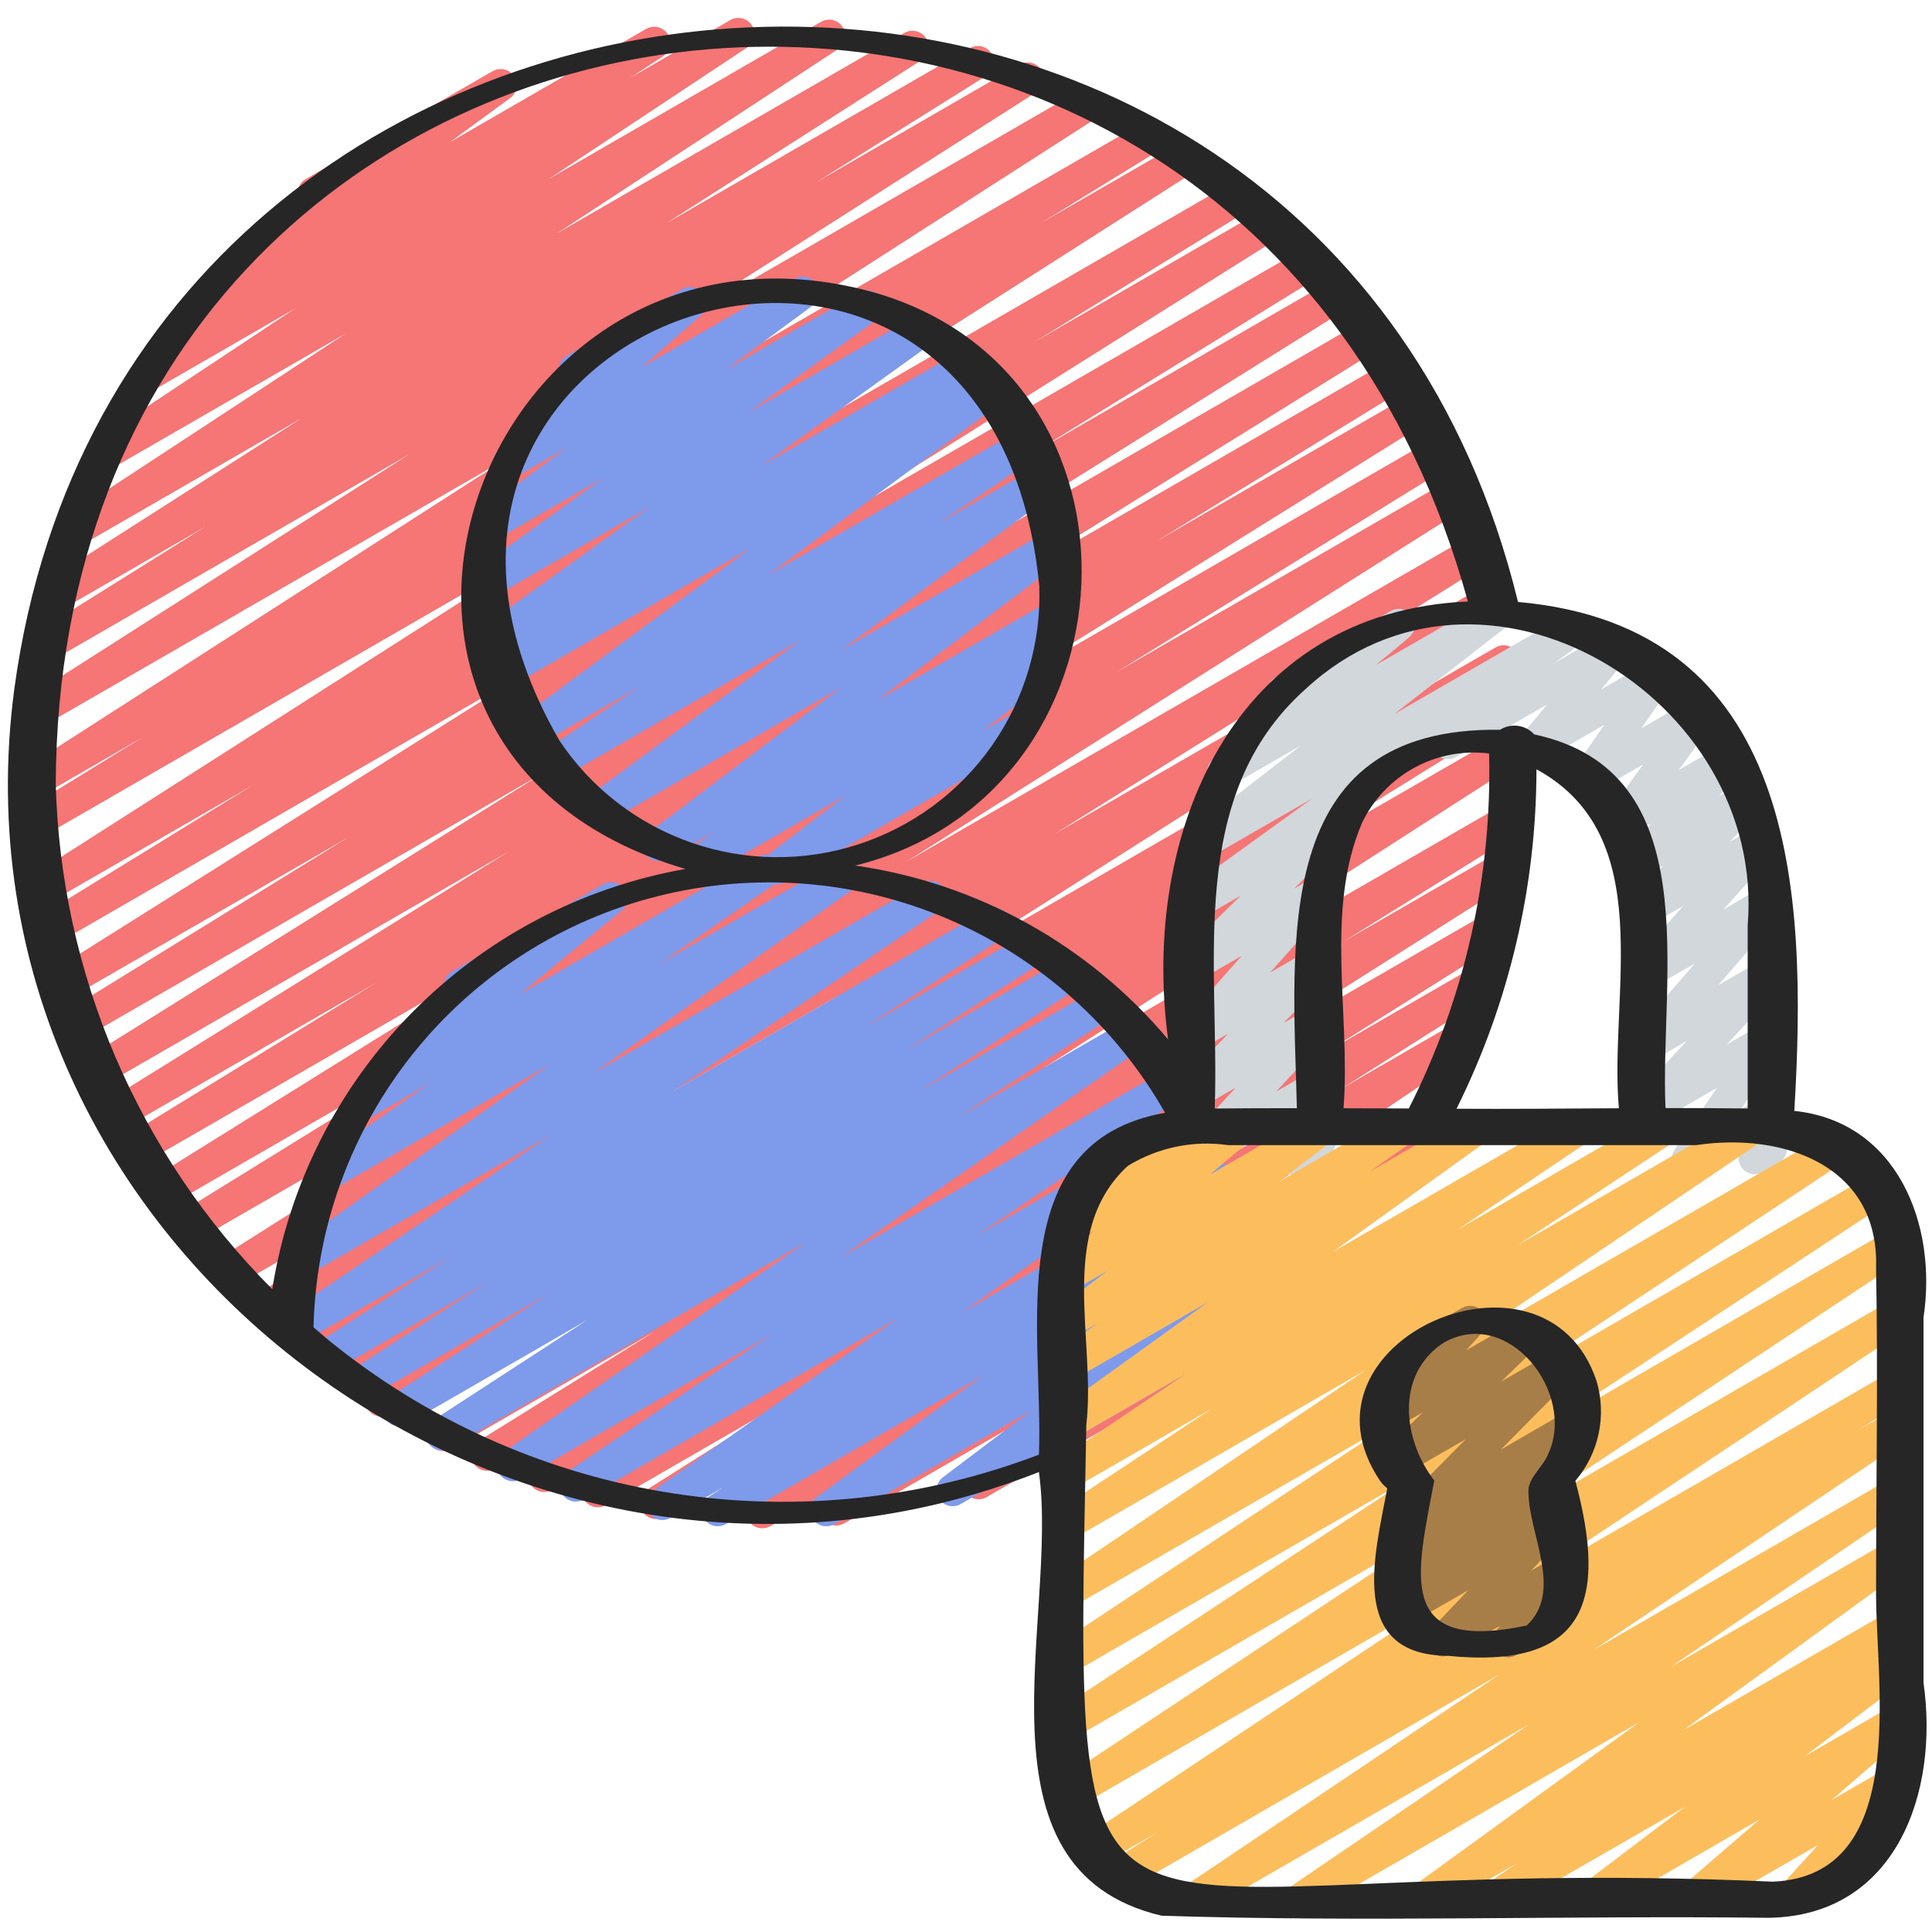 <svg width="512" height="512" viewBox="0 0 512 512" fill="none" xmlns="http://www.w3.org/2000/svg">
<path d="M201.975 405.009C201.063 405.008 200.174 404.715 199.44 404.172C198.707 403.629 198.166 402.865 197.899 401.992C197.632 401.119 197.651 400.184 197.955 399.323C198.259 398.462 198.83 397.721 199.586 397.21L287.573 337.57L175.906 402.031C174.941 402.562 173.808 402.699 172.745 402.413C171.681 402.128 170.769 401.442 170.199 400.5C169.629 399.558 169.446 398.431 169.687 397.357C169.929 396.282 170.576 395.343 171.494 394.735L211.106 369.69L160.486 398.916C159.521 399.447 158.389 399.584 157.325 399.299C156.261 399.013 155.349 398.328 154.779 397.385C154.21 396.443 154.026 395.317 154.268 394.242C154.509 393.168 155.157 392.228 156.075 391.62L202.692 362.308L146.261 394.88C145.298 395.402 144.171 395.534 143.113 395.247C142.056 394.961 141.149 394.278 140.58 393.342C140.012 392.405 139.826 391.285 140.061 390.215C140.296 389.145 140.933 388.206 141.841 387.593L222.302 336.597L131.063 389.265C130.097 389.781 128.969 389.906 127.914 389.613C126.858 389.321 125.955 388.633 125.392 387.693C124.83 386.753 124.65 385.633 124.891 384.564C125.132 383.495 125.774 382.56 126.686 381.952L173.491 352.879L119.603 384C118.64 384.549 117.5 384.7 116.427 384.423C115.353 384.146 114.429 383.462 113.851 382.516C113.273 381.57 113.086 380.436 113.33 379.354C113.574 378.272 114.229 377.328 115.157 376.721L248.491 290.987L103.253 374.818C102.282 375.4 101.12 375.572 100.022 375.297C98.925 375.021 97.981 374.321 97.4 373.35C96.818 372.379 96.646 371.217 96.921 370.12C97.196 369.022 97.896 368.078 98.867 367.497L174.08 320.777L92.663 367.787C91.694 368.323 90.553 368.461 89.483 368.171C88.414 367.881 87.499 367.187 86.932 366.234C86.366 365.282 86.192 364.146 86.448 363.068C86.704 361.989 87.369 361.053 88.303 360.457L120.994 340.412L84.42 361.498C83.457 362.02 82.33 362.151 81.272 361.865C80.215 361.578 79.308 360.896 78.739 359.959C78.171 359.022 77.985 357.903 78.22 356.832C78.454 355.762 79.092 354.823 80 354.21L222.37 263.757L72.021 350.592C71.057 351.101 69.934 351.221 68.883 350.927C67.833 350.634 66.934 349.95 66.373 349.015C65.811 348.079 65.629 346.965 65.864 345.9C66.099 344.835 66.733 343.9 67.635 343.287L182.229 271.676L62.413 340.838C61.448 341.369 60.315 341.506 59.251 341.221C58.188 340.935 57.276 340.25 56.706 339.307C56.136 338.365 55.953 337.239 56.194 336.164C56.435 335.09 57.083 334.15 58.001 333.542L206.43 239.616L52.156 328.687C51.184 329.266 50.021 329.436 48.924 329.158C47.827 328.881 46.886 328.178 46.306 327.206C45.727 326.234 45.557 325.072 45.835 323.975C46.113 322.878 46.815 321.936 47.787 321.357L135.97 266.88L45.269 319.241C44.301 319.799 43.151 319.955 42.069 319.675C40.986 319.395 40.057 318.701 39.481 317.742C38.905 316.784 38.728 315.637 38.989 314.55C39.25 313.462 39.927 312.521 40.875 311.927L156.723 239.787L38.221 308.19C37.253 308.715 36.119 308.845 35.057 308.554C33.995 308.262 33.087 307.571 32.523 306.626C31.959 305.68 31.782 304.553 32.03 303.48C32.277 302.407 32.93 301.471 33.852 300.868L99.678 260.446L33.058 298.897C32.091 299.43 30.954 299.567 29.888 299.279C28.822 298.991 27.909 298.301 27.341 297.354C26.773 296.407 26.594 295.277 26.842 294.201C27.091 293.124 27.746 292.187 28.672 291.584L135.091 225.502L27.588 287.573C26.624 288.082 25.501 288.202 24.45 287.909C23.4 287.615 22.501 286.931 21.94 285.996C21.378 285.061 21.196 283.946 21.431 282.881C21.666 281.816 22.3 280.881 23.202 280.269L143.881 204.885L22.502 274.944C21.53 275.525 20.367 275.695 19.27 275.418C18.172 275.141 17.229 274.44 16.648 273.468C16.068 272.496 15.897 271.333 16.174 270.235C16.451 269.137 17.153 268.194 18.125 267.614L92.356 221.867L18.97 264.209C18.001 264.794 16.84 264.97 15.741 264.699C14.642 264.428 13.697 263.731 13.111 262.763C12.526 261.794 12.35 260.633 12.621 259.534C12.893 258.435 13.589 257.49 14.558 256.905L142.763 176.282L15.36 249.873C14.392 250.398 13.258 250.528 12.197 250.237C11.135 249.945 10.227 249.254 9.662 248.309C9.098 247.363 8.921 246.236 9.169 245.163C9.416 244.09 10.069 243.154 10.991 242.551L66.987 208.094L13.312 239.07C12.345 239.658 11.183 239.838 10.083 239.57C8.982 239.302 8.034 238.608 7.445 237.641C6.857 236.673 6.677 235.511 6.945 234.411C7.213 233.311 7.907 232.362 8.875 231.774L150.656 141.252L11.409 221.645C10.437 222.224 9.275 222.394 8.178 222.116C7.081 221.838 6.139 221.136 5.559 220.164C4.98 219.192 4.811 218.03 5.088 216.933C5.366 215.836 6.068 214.894 7.04 214.315L38.187 195.174L10.982 210.876C10.017 211.442 8.868 211.605 7.782 211.332C6.697 211.058 5.763 210.369 5.181 209.414C4.599 208.458 4.416 207.311 4.671 206.222C4.926 205.132 5.599 204.186 6.545 203.588L134.886 121.173L11.639 192.29C10.676 192.812 9.549 192.944 8.491 192.657C7.434 192.371 6.527 191.689 5.959 190.752C5.39 189.815 5.204 188.695 5.439 187.625C5.674 186.555 6.311 185.616 7.219 185.003L108.373 120.439L13.824 175.027C12.854 175.611 11.692 175.786 10.594 175.513C9.495 175.24 8.55 174.542 7.966 173.572C7.382 172.603 7.207 171.441 7.48 170.342C7.753 169.243 8.451 168.298 9.421 167.714L54.468 139.554L16.666 161.365C15.704 161.88 14.581 162.007 13.529 161.72C12.476 161.433 11.574 160.754 11.007 159.822C10.44 158.89 10.251 157.776 10.48 156.709C10.709 155.642 11.338 154.704 12.237 154.086L80.068 110.737L21.7 144.427C20.739 144.973 19.603 145.125 18.532 144.851C17.461 144.576 16.538 143.896 15.958 142.955C15.379 142.013 15.187 140.883 15.424 139.803C15.661 138.723 16.308 137.777 17.229 137.165L91.674 88.354L30.131 123.861C29.171 124.418 28.031 124.579 26.954 124.309C25.877 124.039 24.947 123.36 24.363 122.415C23.779 121.471 23.585 120.336 23.824 119.252C24.063 118.168 24.716 117.219 25.643 116.608L78.259 81.724L41.916 102.707C40.957 103.229 39.834 103.363 38.779 103.083C37.724 102.802 36.817 102.128 36.244 101.198C35.672 100.269 35.477 99.156 35.7 98.087C35.923 97.019 36.547 96.076 37.444 95.454L53.205 85.112C52.469 85.107 51.743 84.93 51.088 84.593C50.433 84.257 49.866 83.771 49.434 83.174C48.837 82.259 48.614 81.15 48.81 80.075C49.007 79 49.609 78.042 50.492 77.397L81.144 54.963C80.427 54.588 79.834 54.013 79.437 53.308C78.87 52.329 78.716 51.165 79.007 50.072C79.298 48.979 80.011 48.047 80.99 47.48L130.56 18.85C131.504 18.317 132.616 18.164 133.67 18.421C134.723 18.678 135.639 19.327 136.231 20.236C136.824 21.144 137.048 22.244 136.858 23.312C136.668 24.38 136.079 25.335 135.211 25.984L119.185 37.709L171.29 7.629C172.249 7.092 173.379 6.946 174.444 7.223C175.508 7.499 176.425 8.175 177.003 9.11C177.58 10.046 177.775 11.168 177.545 12.244C177.315 13.319 176.679 14.264 175.77 14.882L166.989 20.642L193.527 5.325C194.488 4.768 195.628 4.607 196.705 4.877C197.782 5.147 198.711 5.827 199.296 6.771C199.88 7.715 200.073 8.85 199.834 9.934C199.595 11.018 198.943 11.967 198.016 12.578L145.382 47.471L217.685 5.726C218.644 5.204 219.767 5.07 220.822 5.35C221.877 5.631 222.784 6.305 223.357 7.235C223.93 8.164 224.124 9.277 223.901 10.346C223.678 11.415 223.054 12.357 222.157 12.979L147.627 61.833L239.787 8.653C240.748 8.138 241.871 8.011 242.923 8.298C243.976 8.585 244.878 9.265 245.445 10.197C246.013 11.129 246.201 12.242 245.972 13.309C245.744 14.376 245.115 15.314 244.215 15.932L176.375 59.29L256.939 12.8C257.908 12.216 259.07 12.041 260.169 12.314C261.268 12.587 262.213 13.285 262.797 14.255C263.381 15.225 263.555 16.387 263.283 17.485C263.01 18.584 262.312 19.529 261.342 20.113L216.363 48.273L270.319 17.067C271.282 16.545 272.41 16.413 273.467 16.7C274.525 16.986 275.432 17.668 276 18.605C276.568 19.542 276.754 20.662 276.52 21.732C276.285 22.802 275.647 23.741 274.739 24.354L173.568 88.96L286.327 23.893C287.29 23.364 288.42 23.226 289.482 23.509C290.543 23.792 291.455 24.473 292.027 25.411C292.599 26.349 292.787 27.472 292.551 28.545C292.316 29.618 291.676 30.559 290.765 31.172L162.449 113.579L302.711 32.597C303.681 32.061 304.822 31.923 305.892 32.213C306.961 32.503 307.876 33.197 308.443 34.15C309.009 35.102 309.183 36.238 308.927 37.316C308.671 38.395 308.006 39.331 307.072 39.928L275.925 59.076L311.808 38.4C312.776 37.812 313.937 37.632 315.037 37.9C316.138 38.168 317.086 38.862 317.675 39.829C318.263 40.797 318.443 41.959 318.175 43.059C317.907 44.159 317.213 45.108 316.245 45.696L174.455 136.175L325.973 48.725C326.941 48.2 328.075 48.07 329.137 48.362C330.199 48.653 331.107 49.344 331.671 50.29C332.235 51.235 332.412 52.362 332.165 53.435C331.917 54.508 331.264 55.444 330.342 56.047L274.355 90.504L334.276 55.893C335.24 55.378 336.365 55.252 337.419 55.542C338.473 55.832 339.376 56.516 339.94 57.452C340.505 58.388 340.689 59.505 340.455 60.572C340.22 61.64 339.585 62.577 338.679 63.189L210.441 143.829L344.815 66.261C345.784 65.715 346.928 65.569 348.004 65.855C349.079 66.14 350 66.834 350.571 67.789C351.142 68.744 351.318 69.884 351.06 70.966C350.802 72.049 350.132 72.988 349.193 73.583L274.953 119.339L352.341 74.658C353.307 74.135 354.437 74.004 355.497 74.293C356.556 74.583 357.463 75.269 358.03 76.21C358.596 77.151 358.777 78.274 358.536 79.346C358.295 80.417 357.651 81.355 356.736 81.963L236.16 157.286L360.789 85.333C361.757 84.8 362.893 84.664 363.959 84.951C365.026 85.239 365.939 85.929 366.507 86.876C367.075 87.823 367.253 88.954 367.005 90.03C366.757 91.106 366.101 92.044 365.175 92.646L258.679 158.78L367.906 95.71C368.874 95.185 370.008 95.055 371.07 95.346C372.132 95.638 373.04 96.329 373.604 97.274C374.168 98.22 374.345 99.347 374.097 100.42C373.85 101.493 373.197 102.429 372.275 103.031L306.458 143.454L373.385 104.815C373.865 104.527 374.398 104.336 374.952 104.254C375.507 104.172 376.072 104.2 376.615 104.336C377.159 104.473 377.67 104.715 378.121 105.049C378.571 105.383 378.95 105.802 379.238 106.283C379.526 106.763 379.717 107.296 379.799 107.851C379.881 108.405 379.853 108.97 379.717 109.514C379.581 110.057 379.339 110.569 379.005 111.019C378.671 111.469 378.251 111.849 377.771 112.137L261.973 184.32L379.494 116.463C380.466 115.884 381.629 115.714 382.726 115.992C383.823 116.269 384.765 116.971 385.344 117.943C385.923 118.916 386.093 120.078 385.815 121.175C385.538 122.272 384.836 123.214 383.863 123.793L295.731 178.202L384.188 127.147C385.156 126.561 386.318 126.383 387.418 126.654C388.517 126.924 389.464 127.62 390.05 128.589C390.636 129.557 390.814 130.719 390.543 131.819C390.273 132.918 389.577 133.865 388.608 134.451L240.077 228.429L389.615 142.089C390.584 141.53 391.733 141.374 392.816 141.654C393.898 141.935 394.827 142.629 395.403 143.587C395.979 144.546 396.156 145.692 395.895 146.779C395.635 147.867 394.958 148.808 394.01 149.402L279.467 221.013L393.242 155.307C394.208 154.755 395.351 154.602 396.428 154.881C397.506 155.16 398.431 155.849 399.008 156.8C399.584 157.752 399.766 158.891 399.515 159.975C399.264 161.059 398.599 162.002 397.662 162.603L255.232 253.03L396.45 171.52C397.418 170.995 398.552 170.865 399.614 171.156C400.676 171.448 401.584 172.139 402.148 173.084C402.712 174.03 402.889 175.157 402.641 176.23C402.394 177.303 401.741 178.239 400.819 178.842L368.503 198.656L397.713 181.76C398.68 181.227 399.817 181.09 400.883 181.378C401.949 181.666 402.862 182.356 403.431 183.303C403.999 184.25 404.177 185.38 403.929 186.456C403.681 187.533 403.025 188.471 402.099 189.073L326.75 235.895L398.507 194.5C399.47 193.952 400.61 193.8 401.683 194.077C402.757 194.354 403.681 195.038 404.259 195.984C404.837 196.931 405.023 198.065 404.78 199.146C404.536 200.228 403.881 201.172 402.953 201.779L269.551 287.573L398.268 213.265C399.239 212.683 400.401 212.511 401.499 212.787C402.596 213.062 403.54 213.762 404.122 214.733C404.703 215.704 404.875 216.866 404.6 217.964C404.325 219.062 403.625 220.005 402.654 220.587L355.925 249.6L397.065 225.852C398.028 225.33 399.155 225.198 400.213 225.485C401.27 225.771 402.177 226.453 402.746 227.39C403.314 228.327 403.5 229.447 403.265 230.517C403.03 231.587 402.393 232.526 401.485 233.139L321.126 284.075L394.436 241.749C395.403 241.208 396.543 241.063 397.614 241.347C398.685 241.631 399.604 242.32 400.176 243.269C400.748 244.218 400.929 245.352 400.679 246.432C400.43 247.512 399.77 248.452 398.839 249.054L352.265 278.34L390.827 256.094C391.792 255.563 392.924 255.426 393.988 255.712C395.052 255.997 395.964 256.682 396.534 257.625C397.104 258.567 397.287 259.693 397.046 260.768C396.804 261.842 396.157 262.782 395.238 263.39L355.49 288.512L385.801 271.01C386.755 270.487 387.874 270.348 388.927 270.623C389.981 270.897 390.889 271.564 391.467 272.486C392.045 273.409 392.249 274.517 392.036 275.585C391.823 276.653 391.211 277.599 390.323 278.229L302.336 337.92L373.897 296.602C374.859 296.064 375.991 295.92 377.057 296.198C378.123 296.477 379.04 297.158 379.616 298.097C380.191 299.037 380.381 300.163 380.146 301.239C379.91 302.316 379.267 303.259 378.351 303.872L364.544 312.747C365.406 312.548 366.308 312.618 367.129 312.947C367.95 313.277 368.65 313.85 369.135 314.59C369.728 315.51 369.944 316.623 369.739 317.698C369.534 318.774 368.924 319.729 368.034 320.367L332.194 346.044L338.227 342.562C339.202 342.052 340.337 341.938 341.394 342.245C342.451 342.552 343.348 343.255 343.899 344.208C344.45 345.16 344.611 346.289 344.349 347.358C344.087 348.427 343.423 349.353 342.494 349.943L261.427 396.766C260.48 397.301 259.363 397.455 258.306 397.194C257.249 396.933 256.332 396.278 255.742 395.364C255.152 394.449 254.934 393.343 255.133 392.273C255.332 391.203 255.932 390.249 256.811 389.606L292.591 363.955L223.676 403.738C222.714 404.275 221.581 404.42 220.515 404.141C219.449 403.862 218.532 403.182 217.956 402.242C217.381 401.302 217.191 400.176 217.427 399.1C217.663 398.024 218.306 397.08 219.221 396.467L230.204 389.376L204.109 404.48C203.456 404.84 202.721 405.022 201.975 405.009Z" fill="#F67575"/>
<path d="M205.909 234.359C205.014 234.359 204.141 234.078 203.415 233.554C202.688 233.03 202.145 232.292 201.862 231.442C201.578 230.592 201.57 229.675 201.837 228.821C202.104 227.966 202.633 227.217 203.349 226.679L224.017 210.842L188.245 231.492C187.29 232.058 186.152 232.23 185.072 231.97C183.992 231.71 183.057 231.04 182.463 230.101C181.87 229.162 181.666 228.029 181.895 226.943C182.124 225.856 182.767 224.901 183.688 224.282L189.5 220.288L176.802 227.618C175.861 228.17 174.745 228.34 173.682 228.094C172.62 227.849 171.692 227.205 171.089 226.296C170.486 225.388 170.254 224.282 170.44 223.208C170.627 222.133 171.218 221.171 172.092 220.518L222.865 182.187L160.614 218.121C159.671 218.649 158.563 218.8 157.512 218.542C156.462 218.285 155.549 217.638 154.958 216.734C154.366 215.829 154.14 214.733 154.325 213.668C154.51 212.602 155.093 211.647 155.955 210.995L212.139 169.668L148.318 206.507C147.361 207.052 146.231 207.206 145.163 206.937C144.095 206.668 143.172 205.996 142.588 205.063C142.004 204.129 141.804 203.006 142.029 201.928C142.253 200.85 142.886 199.901 143.795 199.279L169.813 181.76L142.054 197.786C141.111 198.326 139.996 198.486 138.939 198.232C137.881 197.979 136.961 197.331 136.365 196.421C135.769 195.512 135.543 194.409 135.733 193.338C135.923 192.267 136.514 191.309 137.387 190.66L198.946 145.246L134.664 182.34C133.707 182.856 132.589 182.986 131.538 182.705C130.488 182.424 129.584 181.753 129.013 180.828C128.441 179.903 128.243 178.794 128.461 177.729C128.679 176.664 129.295 175.722 130.184 175.095L134.451 172.262L132.198 173.559C131.25 174.109 130.127 174.273 129.061 174.017C127.995 173.761 127.069 173.104 126.474 172.184C125.88 171.263 125.662 170.149 125.867 169.072C126.071 167.995 126.682 167.038 127.573 166.4L172.203 134.306L130.458 158.413C129.511 158.956 128.391 159.116 127.33 158.859C126.269 158.602 125.347 157.949 124.753 157.032C124.159 156.116 123.94 155.007 124.139 153.934C124.338 152.86 124.941 151.904 125.824 151.262L159.957 126.601L131.866 142.814C131.397 143.124 130.872 143.338 130.321 143.445C129.77 143.552 129.203 143.55 128.652 143.438C128.102 143.325 127.579 143.106 127.114 142.792C126.648 142.478 126.249 142.075 125.939 141.606C125.629 141.138 125.415 140.613 125.308 140.062C125.201 139.51 125.203 138.943 125.315 138.393C125.428 137.843 125.647 137.32 125.961 136.854C126.275 136.389 126.678 135.99 127.147 135.68L150.229 118.613L137.028 126.234C136.111 126.767 135.028 126.939 133.99 126.716C132.953 126.494 132.035 125.893 131.417 125.03C130.799 124.168 130.524 123.106 130.646 122.052C130.769 120.998 131.28 120.028 132.079 119.33L151.578 102.212C150.717 102.058 149.925 101.643 149.308 101.023C148.691 100.404 148.279 99.61 148.128 98.749C147.977 97.888 148.095 97.001 148.464 96.208C148.834 95.416 149.438 94.757 150.195 94.319L180.838 76.621C181.755 76.098 182.832 75.933 183.863 76.157C184.894 76.382 185.805 76.981 186.42 77.838C187.035 78.695 187.311 79.75 187.194 80.798C187.078 81.847 186.576 82.815 185.788 83.516L170.138 97.272L210.671 73.865C211.613 73.34 212.718 73.192 213.765 73.449C214.812 73.706 215.723 74.351 216.314 75.252C216.906 76.154 217.134 77.246 216.953 78.309C216.772 79.371 216.195 80.326 215.339 80.981L192.247 98.048L227.703 77.568C228.65 77.025 229.77 76.865 230.831 77.122C231.892 77.378 232.814 78.032 233.408 78.948C234.002 79.865 234.221 80.974 234.022 82.047C233.823 83.121 233.22 84.077 232.337 84.719L198.204 109.38L241.86 84.181C242.808 83.632 243.932 83.468 244.998 83.724C246.063 83.98 246.989 84.637 247.584 85.557C248.179 86.478 248.397 87.592 248.192 88.669C247.987 89.746 247.376 90.702 246.485 91.341L201.856 123.426L254.088 93.278C255.047 92.749 256.171 92.608 257.23 92.885C258.289 93.162 259.201 93.836 259.778 94.766C260.354 95.696 260.551 96.813 260.327 97.884C260.104 98.956 259.477 99.9 258.577 100.523L254.242 103.39L260.471 99.789C261.415 99.248 262.529 99.088 263.587 99.342C264.645 99.596 265.565 100.243 266.161 101.153C266.757 102.063 266.983 103.166 266.793 104.236C266.603 105.307 266.012 106.265 265.139 106.914L203.605 152.354L270.165 113.954C271.12 113.431 272.238 113.292 273.292 113.567C274.345 113.841 275.254 114.508 275.832 115.43C276.41 116.353 276.613 117.461 276.401 118.529C276.188 119.597 275.575 120.543 274.688 121.173L248.721 138.726L274.603 123.733C275.546 123.205 276.654 123.054 277.705 123.311C278.755 123.569 279.668 124.215 280.259 125.12C280.851 126.025 281.077 127.121 280.892 128.186C280.707 129.251 280.124 130.207 279.262 130.859L223.087 172.186L278.554 140.177C279.494 139.633 280.606 139.468 281.663 139.715C282.721 139.962 283.644 140.604 284.245 141.508C284.847 142.415 285.079 143.517 284.895 144.589C284.711 145.661 284.125 146.623 283.255 147.277L232.448 185.634L278.613 158.985C279.569 158.418 280.707 158.247 281.787 158.507C282.866 158.767 283.802 159.437 284.395 160.376C284.989 161.314 285.192 162.447 284.964 163.534C284.735 164.621 284.091 165.575 283.17 166.195L276.847 170.539C277.805 170.162 278.867 170.145 279.837 170.49C280.807 170.835 281.62 171.519 282.125 172.416C282.63 173.313 282.794 174.363 282.586 175.371C282.378 176.38 281.813 177.279 280.994 177.903L260.267 193.792L268.382 189.107C268.867 188.798 269.411 188.591 269.978 188.498C270.546 188.404 271.127 188.427 271.686 188.564C272.245 188.701 272.77 188.949 273.231 189.294C273.691 189.64 274.077 190.074 274.365 190.573C274.653 191.071 274.837 191.622 274.906 192.193C274.976 192.765 274.929 193.344 274.769 193.897C274.608 194.449 274.338 194.964 273.973 195.409C273.609 195.855 273.158 196.222 272.649 196.489L208.043 233.813C207.393 234.182 206.656 234.37 205.909 234.359Z" fill="#7E9AEB"/>
<path d="M218.88 404.48C217.988 404.471 217.121 404.183 216.402 403.656C215.682 403.129 215.146 402.39 214.868 401.542C214.59 400.695 214.585 399.782 214.853 398.931C215.121 398.08 215.649 397.335 216.363 396.8L260.471 364.561L192.35 403.891C191.387 404.451 190.243 404.612 189.163 404.34C188.083 404.068 187.152 403.384 186.569 402.435C185.986 401.486 185.798 400.346 186.044 399.259C186.29 398.173 186.952 397.226 187.887 396.621L191.539 394.231L177.613 402.278C176.663 402.812 175.545 402.962 174.488 402.698C173.432 402.434 172.516 401.775 171.929 400.858C171.342 399.94 171.128 398.833 171.331 397.763C171.534 396.692 172.139 395.74 173.022 395.102L238.08 349.252L154.667 397.397C153.711 397.927 152.588 398.069 151.53 397.795C150.472 397.521 149.559 396.852 148.981 395.925C148.402 394.998 148.2 393.884 148.418 392.814C148.637 391.743 149.257 390.796 150.153 390.17L204.629 353.553L138.018 392.004C137.066 392.536 135.947 392.683 134.89 392.416C133.833 392.148 132.919 391.486 132.334 390.566C131.75 389.645 131.541 388.536 131.749 387.466C131.957 386.395 132.566 385.445 133.453 384.811L213.734 329.114L119.134 383.727C118.171 384.287 117.027 384.448 115.947 384.176C114.867 383.904 113.936 383.22 113.353 382.271C112.77 381.321 112.582 380.182 112.828 379.095C113.074 378.009 113.736 377.062 114.671 376.457L155.725 349.756L107.733 377.455C106.774 377.97 105.654 378.099 104.602 377.814C103.551 377.53 102.648 376.855 102.079 375.926C101.509 374.998 101.316 373.887 101.539 372.821C101.763 371.755 102.385 370.815 103.279 370.193L145.562 342.716L97.075 370.697C96.113 371.234 94.981 371.378 93.915 371.1C92.849 370.821 91.932 370.14 91.356 369.201C90.78 368.261 90.59 367.135 90.826 366.059C91.062 364.982 91.705 364.039 92.621 363.426L129.135 339.823L87.552 363.836C86.587 364.426 85.426 364.609 84.326 364.345C83.226 364.08 82.276 363.389 81.685 362.423C81.095 361.458 80.912 360.298 81.176 359.198C81.441 358.097 82.132 357.147 83.098 356.557L119.578 332.971L79.36 356.181C78.405 356.705 77.287 356.843 76.233 356.569C75.18 356.294 74.271 355.628 73.693 354.705C73.115 353.783 72.912 352.674 73.124 351.606C73.337 350.539 73.95 349.593 74.837 348.962L145.843 300.868L81.51 337.997C80.562 338.525 79.448 338.672 78.395 338.407C77.342 338.143 76.43 337.487 75.843 336.573C75.257 335.66 75.041 334.557 75.239 333.49C75.438 332.422 76.035 331.471 76.911 330.829L145.92 281.95L88.004 315.383C87.051 315.922 85.928 316.073 84.866 315.806C83.804 315.539 82.886 314.874 82.301 313.949C81.716 313.024 81.508 311.91 81.722 310.836C81.935 309.763 82.553 308.812 83.447 308.181L114.167 286.95L97.152 296.764C96.225 297.301 95.129 297.469 94.084 297.236C93.038 297.002 92.118 296.384 91.508 295.503C90.897 294.623 90.64 293.545 90.788 292.483C90.936 291.422 91.477 290.455 92.305 289.775L121.916 265.438C120.979 265.435 120.07 265.123 119.328 264.552C118.586 263.981 118.052 263.181 117.81 262.277C117.567 261.372 117.629 260.413 117.985 259.547C118.342 258.681 118.973 257.956 119.782 257.485L159.829 234.368C160.757 233.831 161.852 233.663 162.898 233.896C163.943 234.13 164.863 234.748 165.474 235.629C166.084 236.509 166.341 237.587 166.194 238.648C166.046 239.71 165.504 240.677 164.676 241.357L137.754 263.484L200.9 227.021C201.851 226.501 202.965 226.363 204.014 226.635C205.063 226.906 205.97 227.567 206.55 228.482C207.13 229.398 207.339 230.5 207.136 231.564C206.934 232.629 206.333 233.576 205.457 234.214L174.686 255.479L221.619 228.42C222.568 227.892 223.682 227.745 224.735 228.01C225.787 228.274 226.7 228.93 227.286 229.844C227.873 230.757 228.088 231.86 227.89 232.927C227.692 233.995 227.094 234.946 226.219 235.588L157.15 284.476L244.548 234.027C245.503 233.503 246.621 233.365 247.675 233.639C248.728 233.914 249.637 234.58 250.215 235.503C250.793 236.425 250.996 237.534 250.784 238.602C250.571 239.669 249.958 240.615 249.071 241.246L178.116 289.28L261.325 241.246C262.29 240.655 263.45 240.472 264.551 240.737C265.651 241.002 266.601 241.693 267.191 242.658C267.782 243.623 267.965 244.784 267.7 245.884C267.435 246.984 266.744 247.934 265.779 248.525L229.308 272.119L272.051 247.467C273.015 246.918 274.154 246.766 275.228 247.043C276.301 247.32 277.225 248.004 277.803 248.951C278.381 249.897 278.568 251.031 278.324 252.113C278.08 253.194 277.425 254.139 276.497 254.746L239.94 278.374L281.6 254.336C282.56 253.807 283.688 253.668 284.748 253.948C285.808 254.228 286.719 254.905 287.293 255.839C287.867 256.773 288.06 257.893 287.831 258.965C287.602 260.037 286.969 260.98 286.063 261.598L243.823 289.041L290.56 262.059C291.522 261.521 292.655 261.377 293.721 261.655C294.787 261.934 295.704 262.615 296.279 263.554C296.855 264.494 297.045 265.62 296.809 266.696C296.573 267.773 295.93 268.716 295.014 269.329L253.986 296.013L298.487 270.327C299.44 269.781 300.566 269.623 301.633 269.885C302.699 270.148 303.622 270.812 304.212 271.739C304.801 272.665 305.01 273.784 304.796 274.861C304.582 275.938 303.96 276.89 303.061 277.521L222.763 333.227L308.736 283.597C309.694 283.041 310.831 282.88 311.906 283.148C312.981 283.415 313.909 284.09 314.496 285.03C315.082 285.97 315.28 287.101 315.047 288.184C314.815 289.266 314.17 290.217 313.25 290.833L258.773 327.441L315.469 294.716C316.419 294.182 317.536 294.032 318.593 294.296C319.65 294.56 320.566 295.219 321.153 296.136C321.74 297.054 321.954 298.161 321.75 299.232C321.547 300.302 320.942 301.254 320.06 301.892L255.002 347.759L322.005 309.077C322.967 308.531 324.102 308.379 325.174 308.653C326.245 308.928 327.167 309.608 327.747 310.549C328.327 311.491 328.519 312.621 328.282 313.701C328.045 314.781 327.398 315.727 326.477 316.339L322.859 318.703L324.898 317.525C325.843 316.992 326.954 316.839 328.008 317.096C329.061 317.354 329.977 318.003 330.569 318.911C331.162 319.819 331.386 320.919 331.196 321.987C331.007 323.055 330.418 324.01 329.549 324.659L285.449 356.89L328.388 332.1C329.328 331.566 330.435 331.407 331.486 331.657C332.538 331.907 333.455 332.547 334.053 333.448C334.651 334.348 334.885 335.441 334.708 336.508C334.531 337.574 333.956 338.533 333.099 339.191L309.564 357.009L330.044 345.19C331.019 344.68 332.153 344.567 333.21 344.873C334.267 345.18 335.165 345.883 335.715 346.836C336.266 347.789 336.427 348.917 336.166 349.986C335.904 351.055 335.239 351.981 334.31 352.572L254.575 398.601C253.636 399.135 252.528 399.293 251.477 399.043C250.426 398.793 249.508 398.154 248.91 397.253C248.312 396.353 248.078 395.259 248.255 394.193C248.432 393.127 249.008 392.168 249.865 391.509L273.357 373.76L221.013 403.942C220.363 404.308 219.626 404.494 218.88 404.48Z" fill="#7E9AEB"/>
<path d="M447.292 311.373C446.515 311.372 445.752 311.16 445.087 310.758C444.422 310.356 443.879 309.781 443.518 309.093C443.156 308.405 442.989 307.632 443.034 306.856C443.08 306.08 443.336 305.332 443.776 304.691L455.04 288.273L437.589 298.351C436.706 298.858 435.67 299.032 434.669 298.842C433.669 298.652 432.769 298.11 432.133 297.314C431.497 296.518 431.167 295.521 431.202 294.503C431.237 293.485 431.635 292.513 432.324 291.763L446.976 275.891L437.589 281.31C436.715 281.818 435.689 281.999 434.693 281.821C433.698 281.642 432.798 281.117 432.155 280.337C431.511 279.557 431.165 278.574 431.179 277.562C431.193 276.551 431.566 275.578 432.23 274.816L449.169 255.317L437.589 261.973C436.71 262.475 435.681 262.648 434.687 262.46C433.692 262.273 432.796 261.739 432.159 260.952C431.522 260.165 431.186 259.178 431.21 258.166C431.234 257.154 431.617 256.184 432.29 255.428L446.106 240.068L437.572 244.983C436.685 245.497 435.643 245.674 434.636 245.482C433.629 245.29 432.725 244.742 432.089 243.938C431.454 243.134 431.128 242.128 431.173 241.104C431.217 240.081 431.629 239.107 432.333 238.362L440.866 229.325L436.241 231.987C435.361 232.489 434.331 232.661 433.336 232.473C432.341 232.284 431.445 231.748 430.809 230.96C430.173 230.172 429.838 229.183 429.863 228.171C429.889 227.158 430.275 226.188 430.95 225.434L437.513 218.197L431.94 221.406C431.096 221.886 430.113 222.064 429.154 221.91C428.195 221.757 427.318 221.28 426.666 220.56C426.014 219.84 425.628 218.919 425.571 217.949C425.514 216.98 425.789 216.02 426.351 215.228L435.439 202.598L422.571 210.031C421.73 210.52 420.748 210.707 419.786 210.562C418.825 210.416 417.942 209.947 417.284 209.231C416.626 208.515 416.232 207.596 416.168 206.625C416.103 205.655 416.372 204.692 416.93 203.895L425.242 192.026L408.175 201.873C407.309 202.374 406.295 202.554 405.309 202.383C404.324 202.212 403.43 201.7 402.783 200.937C402.137 200.173 401.779 199.207 401.773 198.207C401.766 197.207 402.111 196.236 402.748 195.465L409.975 186.701L385.869 200.619C384.889 201.176 383.729 201.322 382.642 201.027C381.555 200.732 380.628 200.019 380.065 199.043C379.502 198.067 379.347 196.908 379.635 195.819C379.923 194.73 380.63 193.799 381.602 193.229L426.138 167.518C427.004 167.017 428.018 166.837 429.003 167.008C429.989 167.179 430.883 167.691 431.529 168.454C432.176 169.217 432.533 170.184 432.54 171.184C432.546 172.184 432.201 173.155 431.565 173.926L424.346 182.69L437.623 175.01C438.463 174.529 439.441 174.348 440.397 174.495C441.354 174.643 442.231 175.112 442.886 175.825C443.541 176.537 443.934 177.451 444.001 178.416C444.068 179.381 443.805 180.341 443.255 181.137L434.953 193.015L448.393 185.259C449.237 184.778 450.219 184.6 451.178 184.754C452.137 184.908 453.015 185.384 453.667 186.105C454.318 186.825 454.705 187.746 454.762 188.715C454.819 189.685 454.544 190.645 453.982 191.437L444.894 204.066L456.841 197.171C457.722 196.664 458.755 196.488 459.754 196.675C460.753 196.862 461.652 197.4 462.29 198.191C462.928 198.983 463.263 199.976 463.234 200.992C463.204 202.008 462.814 202.98 462.131 203.733L455.586 210.961L461.722 207.411C462.609 206.892 463.654 206.71 464.664 206.9C465.675 207.089 466.583 207.637 467.221 208.443C467.86 209.249 468.186 210.258 468.14 211.285C468.094 212.312 467.678 213.288 466.97 214.033L458.436 223.07L465.195 219.17C466.075 218.663 467.107 218.487 468.106 218.673C469.104 218.859 470.004 219.395 470.642 220.184C471.281 220.974 471.617 221.966 471.59 222.981C471.562 223.997 471.174 224.969 470.494 225.724L456.67 241.084L466.91 235.11C467.784 234.602 468.81 234.421 469.806 234.6C470.801 234.778 471.701 235.304 472.344 236.084C472.988 236.864 473.334 237.847 473.32 238.858C473.306 239.869 472.934 240.842 472.269 241.604L455.339 261.094L466.987 254.37C467.87 253.863 468.906 253.689 469.907 253.879C470.907 254.069 471.807 254.611 472.443 255.407C473.079 256.203 473.409 257.2 473.374 258.218C473.339 259.236 472.941 260.208 472.252 260.958L457.591 276.838L467.046 271.377C467.884 270.894 468.862 270.71 469.818 270.856C470.774 271.001 471.653 271.467 472.31 272.177C472.966 272.888 473.362 273.8 473.432 274.765C473.502 275.729 473.243 276.689 472.695 277.487L461.423 293.914L467.115 290.628C467.866 290.192 468.733 289.997 469.599 290.067C470.465 290.137 471.289 290.47 471.961 291.021C472.633 291.572 473.12 292.315 473.358 293.151C473.596 293.986 473.573 294.875 473.293 295.697L471.586 300.817C472.177 301.186 472.667 301.696 473.011 302.302C473.574 303.281 473.726 304.444 473.433 305.535C473.141 306.625 472.427 307.556 471.45 308.122L467.132 310.613C466.381 311.045 465.517 311.238 464.654 311.166C463.791 311.095 462.97 310.762 462.3 310.213C461.631 309.664 461.144 308.924 460.905 308.092C460.666 307.259 460.686 306.374 460.962 305.553L461.577 303.736L449.417 310.75C448.777 311.145 448.043 311.36 447.292 311.373Z" fill="#D1D7DB"/>
<path d="M341.786 311.279C341.085 311.28 340.394 311.108 339.776 310.778C339.157 310.449 338.629 309.972 338.238 309.39C337.848 308.808 337.607 308.138 337.536 307.441C337.466 306.743 337.568 306.039 337.835 305.391L341.111 297.395L318.123 310.656C317.239 311.163 316.203 311.337 315.203 311.147C314.202 310.957 313.302 310.415 312.666 309.619C312.03 308.823 311.7 307.826 311.735 306.808C311.77 305.79 312.168 304.818 312.858 304.068L327.509 288.213L318.123 293.632C317.232 294.14 316.189 294.31 315.183 294.112C314.177 293.914 313.276 293.36 312.645 292.552C312.014 291.744 311.696 290.736 311.747 289.712C311.799 288.688 312.217 287.717 312.926 286.976L325.495 273.92L318.123 278.187C317.245 278.694 316.215 278.872 315.218 278.69C314.221 278.507 313.322 277.975 312.681 277.19C312.04 276.404 311.7 275.416 311.722 274.403C311.743 273.389 312.124 272.416 312.798 271.659L329.105 253.269L318.123 259.61C317.224 260.121 316.171 260.289 315.158 260.082C314.145 259.875 313.241 259.307 312.615 258.484C311.99 257.661 311.684 256.639 311.755 255.608C311.826 254.576 312.27 253.606 313.003 252.877L328.798 237.355L318.123 243.516C317.176 244.059 316.057 244.219 314.995 243.962C313.934 243.705 313.012 243.052 312.418 242.135C311.825 241.219 311.605 240.11 311.804 239.037C312.003 237.963 312.606 237.007 313.489 236.365L347.733 211.618L319.573 227.831C318.638 228.362 317.537 228.521 316.491 228.275C315.444 228.028 314.529 227.396 313.928 226.505C313.327 225.613 313.086 224.527 313.251 223.465C313.416 222.402 313.977 221.441 314.82 220.774L344.841 197.478L326.306 208.213C325.382 208.734 324.298 208.892 323.263 208.657C322.229 208.422 321.32 207.81 320.713 206.94C320.105 206.071 319.844 205.006 319.978 203.954C320.113 202.902 320.635 201.938 321.442 201.25L338.27 187.187C337.56 186.859 336.954 186.342 336.518 185.693C336.082 185.044 335.833 184.288 335.798 183.506C335.762 182.725 335.943 181.949 336.318 181.264C336.694 180.578 337.251 180.009 337.929 179.618L368.572 161.92C369.496 161.39 370.585 161.225 371.624 161.458C372.664 161.69 373.578 162.303 374.189 163.176C374.8 164.048 375.062 165.118 374.924 166.174C374.786 167.23 374.258 168.196 373.444 168.883L364.663 176.222L394.709 158.882C395.644 158.351 396.745 158.193 397.792 158.439C398.839 158.685 399.754 159.317 400.355 160.209C400.955 161.101 401.197 162.187 401.032 163.249C400.866 164.311 400.306 165.272 399.462 165.939L369.493 189.227L415.223 162.824C416.17 162.281 417.29 162.121 418.351 162.378C419.412 162.635 420.334 163.289 420.928 164.205C421.522 165.121 421.741 166.23 421.542 167.304C421.343 168.377 420.74 169.333 419.857 169.975L358.972 214.05L359.194 214.315C359.821 215.141 360.125 216.169 360.05 217.204C359.975 218.239 359.525 219.211 358.784 219.938L342.972 235.469L347.657 232.764C348.534 232.256 349.564 232.078 350.561 232.261C351.558 232.443 352.458 232.975 353.098 233.761C353.739 234.546 354.079 235.534 354.058 236.548C354.036 237.561 353.655 238.534 352.981 239.292L336.631 257.707L347.546 251.418C348.436 250.91 349.48 250.739 350.486 250.937C351.491 251.136 352.392 251.69 353.023 252.498C353.654 253.306 353.973 254.314 353.921 255.338C353.87 256.362 353.451 257.333 352.742 258.074L340.173 271.087L347.597 266.82C348.48 266.307 349.519 266.129 350.523 266.317C351.527 266.504 352.431 267.046 353.069 267.844C353.708 268.642 354.039 269.642 354.002 270.663C353.966 271.684 353.564 272.658 352.87 273.408L338.219 289.263L347.657 283.81C348.427 283.365 349.317 283.172 350.203 283.258C351.089 283.344 351.925 283.704 352.596 284.289C353.266 284.874 353.737 285.654 353.942 286.52C354.148 287.386 354.077 288.294 353.741 289.118L350.046 298.138C350.966 298.181 351.847 298.522 352.558 299.108C353.269 299.694 353.77 300.495 353.988 301.39C354.206 302.285 354.129 303.226 353.767 304.074C353.406 304.921 352.78 305.629 351.983 306.091L343.919 310.75C343.266 311.109 342.531 311.292 341.786 311.279Z" fill="#D1D7DB"/>
<path d="M316.587 507.477C315.671 507.479 314.78 507.187 314.044 506.644C313.307 506.1 312.765 505.334 312.497 504.459C312.229 503.584 312.25 502.646 312.556 501.783C312.862 500.921 313.438 500.18 314.197 499.669L397.372 443.733L298.539 500.804C297.57 501.363 296.421 501.519 295.338 501.239C294.256 500.958 293.326 500.264 292.75 499.306C292.174 498.347 291.998 497.201 292.258 496.113C292.519 495.026 293.196 494.084 294.144 493.491L307.132 485.333L291.567 494.319C290.608 494.864 289.475 495.017 288.406 494.745C287.337 494.473 286.414 493.798 285.832 492.86C285.25 491.923 285.054 490.797 285.285 489.718C285.516 488.639 286.156 487.691 287.07 487.074L389.18 419.106L284.672 479.454C283.711 480.011 282.572 480.171 281.494 479.901C280.417 479.631 279.488 478.952 278.904 478.008C278.319 477.064 278.126 475.929 278.365 474.845C278.604 473.76 279.256 472.812 280.183 472.2L385.621 402.304L283.989 460.979C283.028 461.526 281.892 461.678 280.821 461.403C279.75 461.128 278.827 460.449 278.248 459.507C277.668 458.566 277.476 457.436 277.713 456.356C277.95 455.276 278.597 454.33 279.518 453.717L373.641 391.782L283.989 443.546C283.029 444.103 281.889 444.263 280.812 443.993C279.735 443.723 278.805 443.044 278.221 442.1C277.637 441.155 277.444 440.021 277.683 438.936C277.921 437.852 278.574 436.903 279.501 436.292L369.493 376.678L283.989 426.01C283.033 426.555 281.902 426.709 280.834 426.44C279.766 426.171 278.844 425.499 278.26 424.566C277.676 423.632 277.475 422.509 277.7 421.431C277.925 420.353 278.558 419.404 279.467 418.782L361.933 363.076L283.989 408.064C283.032 408.58 281.914 408.71 280.863 408.429C279.813 408.148 278.909 407.476 278.337 406.551C277.765 405.627 277.568 404.518 277.786 403.453C278.004 402.387 278.62 401.445 279.509 400.819L321.118 373.316L283.989 394.752C283.031 395.307 281.894 395.468 280.82 395.201C279.745 394.933 278.816 394.258 278.23 393.319C277.644 392.379 277.446 391.248 277.678 390.165C277.911 389.082 278.555 388.132 279.475 387.516L314.138 364.168L283.989 381.568C283.041 382.118 281.918 382.281 280.852 382.025C279.786 381.769 278.86 381.113 278.265 380.192C277.671 379.271 277.453 378.157 277.658 377.08C277.862 376.004 278.473 375.047 279.364 374.408L320.06 345.122L283.989 365.943C283.038 366.483 281.916 366.637 280.855 366.373C279.794 366.11 278.875 365.449 278.287 364.527C277.699 363.605 277.487 362.492 277.696 361.419C277.904 360.346 278.517 359.393 279.407 358.758L290.935 350.669L283.989 354.671C283.049 355.21 281.939 355.37 280.884 355.12C279.829 354.87 278.909 354.228 278.311 353.325C277.712 352.421 277.48 351.323 277.662 350.255C277.843 349.186 278.424 348.227 279.287 347.571L293.547 336.751L283.972 342.272C283.052 342.787 281.972 342.943 280.944 342.71C279.915 342.476 279.009 341.869 278.401 341.007C277.793 340.144 277.526 339.087 277.652 338.04C277.778 336.992 278.288 336.028 279.083 335.334L289.801 326.229L284.8 329.114C283.896 329.677 282.813 329.882 281.765 329.687C280.717 329.492 279.78 328.913 279.139 328.062C278.497 327.212 278.196 326.152 278.296 325.091C278.397 324.03 278.89 323.045 279.68 322.33L287.573 314.88C286.914 314.51 286.369 313.967 285.995 313.31C285.428 312.331 285.274 311.167 285.565 310.074C285.856 308.981 286.569 308.049 287.548 307.482L307.831 295.774C308.741 295.201 309.832 294.993 310.889 295.19C311.945 295.387 312.888 295.976 313.529 296.838C314.17 297.7 314.463 298.772 314.348 299.841C314.233 300.909 313.719 301.895 312.909 302.6L311.586 303.863L326.46 295.253C327.38 294.738 328.46 294.582 329.489 294.816C330.518 295.049 331.423 295.656 332.031 296.518C332.639 297.381 332.906 298.438 332.78 299.486C332.654 300.533 332.144 301.497 331.349 302.191L320.64 311.287L348.425 295.253C349.364 294.719 350.471 294.56 351.522 294.81C352.574 295.061 353.491 295.7 354.089 296.601C354.687 297.501 354.921 298.594 354.744 299.661C354.567 300.727 353.992 301.686 353.135 302.344L338.867 313.173L369.886 295.253C370.835 294.732 371.947 294.591 372.996 294.859C374.045 295.127 374.953 295.784 375.536 296.697C376.119 297.609 376.333 298.71 376.134 299.774C375.936 300.839 375.341 301.788 374.468 302.43L362.931 310.536L389.385 295.253C390.333 294.704 391.456 294.54 392.522 294.796C393.588 295.052 394.514 295.709 395.109 296.629C395.703 297.55 395.921 298.664 395.716 299.741C395.512 300.818 394.901 301.774 394.01 302.413L353.331 331.682L416.478 295.253C417.434 294.724 418.557 294.581 419.615 294.855C420.673 295.129 421.585 295.799 422.164 296.726C422.743 297.652 422.944 298.766 422.726 299.837C422.508 300.908 421.887 301.854 420.992 302.481L386.33 325.837L439.305 295.253C440.263 294.724 441.388 294.584 442.446 294.861C443.505 295.138 444.417 295.811 444.994 296.741C445.57 297.672 445.767 298.788 445.543 299.86C445.32 300.931 444.693 301.876 443.793 302.498L402.219 329.975L462.37 295.253C463.325 294.73 464.443 294.591 465.497 294.866C466.55 295.14 467.459 295.807 468.037 296.729C468.615 297.652 468.818 298.761 468.606 299.828C468.393 300.896 467.78 301.842 466.893 302.472L384.401 358.204L484.83 300.228C485.789 299.683 486.922 299.53 487.991 299.802C489.06 300.074 489.983 300.749 490.565 301.687C491.146 302.624 491.342 303.75 491.112 304.829C490.881 305.908 490.241 306.856 489.327 307.473L399.437 367.044L495.974 311.296C496.936 310.749 498.072 310.598 499.143 310.872C500.214 311.147 501.136 311.826 501.716 312.768C502.296 313.71 502.488 314.839 502.251 315.92C502.014 317 501.367 317.945 500.446 318.558L406.306 380.501L500.855 325.888C501.817 325.292 502.977 325.102 504.079 325.36C505.18 325.619 506.134 326.304 506.731 327.266C507.327 328.228 507.517 329.387 507.258 330.489C507 331.591 506.314 332.545 505.353 333.141L399.923 403.029L501.077 344.661C502.034 344.139 503.154 344.003 504.209 344.28C505.263 344.558 506.17 345.228 506.746 346.154C507.321 347.08 507.52 348.191 507.303 349.259C507.085 350.327 506.466 351.271 505.574 351.898L403.43 419.883L501.077 363.52C502.043 362.997 503.173 362.866 504.233 363.155C505.292 363.444 506.199 364.131 506.766 365.072C507.332 366.013 507.513 367.136 507.272 368.208C507.031 369.279 506.387 370.216 505.472 370.824L492.527 378.957L501.06 374.024C502.019 373.469 503.155 373.308 504.23 373.576C505.305 373.843 506.234 374.518 506.82 375.458C507.406 376.397 507.604 377.528 507.371 378.611C507.139 379.694 506.495 380.644 505.574 381.261L422.4 437.188L501.077 391.774C502.033 391.237 503.158 391.088 504.22 391.358C505.282 391.628 506.2 392.296 506.783 393.225C507.365 394.153 507.568 395.27 507.35 396.344C507.131 397.418 506.508 398.366 505.609 398.993L442.803 441.728L501.077 408.081C502.023 407.543 503.138 407.387 504.196 407.644C505.253 407.901 506.172 408.552 506.764 409.465C507.357 410.377 507.579 411.481 507.385 412.551C507.191 413.622 506.595 414.578 505.719 415.223L445.986 458.573L501.077 426.769C502.032 426.246 503.15 426.107 504.204 426.382C505.257 426.656 506.166 427.323 506.744 428.245C507.322 429.168 507.526 430.276 507.313 431.344C507.1 432.412 506.487 433.358 505.6 433.988L496.964 439.834L501.077 437.47C502.016 436.946 503.118 436.796 504.163 437.049C505.208 437.303 506.118 437.942 506.713 438.838C507.307 439.734 507.541 440.821 507.368 441.882C507.195 442.943 506.627 443.9 505.779 444.561L478.217 465.459L501.077 452.267C501.998 451.728 503.087 451.553 504.13 451.777C505.173 452.001 506.094 452.607 506.711 453.477C507.329 454.346 507.599 455.416 507.468 456.474C507.336 457.533 506.813 458.504 506.001 459.196L485.41 477.013L500.941 468.045C501.82 467.543 502.849 467.371 503.844 467.558C504.838 467.745 505.734 468.279 506.371 469.066C507.008 469.853 507.344 470.84 507.32 471.852C507.296 472.864 506.914 473.834 506.24 474.59L495.275 486.69C496.033 486.705 496.776 486.907 497.438 487.28C498.099 487.652 498.657 488.182 499.064 488.823C499.63 489.802 499.785 490.966 499.493 492.059C499.202 493.152 498.489 494.084 497.51 494.652L477.235 506.359C476.355 506.867 475.323 507.043 474.324 506.857C473.326 506.671 472.426 506.135 471.788 505.345C471.149 504.555 470.813 503.563 470.84 502.548C470.867 501.533 471.256 500.56 471.936 499.806L481.758 488.96L450.628 506.88C449.709 507.417 448.622 507.591 447.581 507.367C446.54 507.144 445.62 506.539 445.002 505.672C444.384 504.805 444.113 503.738 444.241 502.681C444.37 501.624 444.888 500.653 445.696 499.959L466.304 482.176L423.501 506.923C422.562 507.457 421.454 507.616 420.403 507.365C419.352 507.115 418.434 506.476 417.836 505.575C417.238 504.675 417.004 503.581 417.181 502.515C417.358 501.449 417.933 500.49 418.79 499.831L446.353 478.933L397.867 506.88C396.912 507.403 395.794 507.542 394.74 507.267C393.687 506.993 392.778 506.326 392.2 505.404C391.622 504.481 391.419 503.373 391.631 502.305C391.844 501.237 392.457 500.291 393.344 499.661L401.971 493.815L379.332 506.88C378.387 507.418 377.271 507.574 376.214 507.317C375.157 507.06 374.238 506.409 373.645 505.496C373.052 504.584 372.83 503.48 373.025 502.41C373.219 501.339 373.815 500.383 374.69 499.738L434.423 456.397L346.974 506.88C346.021 507.398 344.906 507.533 343.857 507.258C342.807 506.984 341.902 506.319 341.325 505.401C340.747 504.482 340.542 503.379 340.749 502.314C340.957 501.249 341.563 500.304 342.443 499.669L405.265 456.926L318.729 506.88C318.08 507.265 317.341 507.471 316.587 507.477Z" fill="#FCBE5D"/>
<path d="M399.744 439.211C398.942 439.212 398.156 438.987 397.476 438.562C396.796 438.136 396.249 437.528 395.899 436.807C395.549 436.085 395.41 435.279 395.496 434.482C395.583 433.685 395.893 432.928 396.39 432.299L397.525 430.865L384.503 438.383C383.615 438.896 382.572 439.073 381.565 438.88C380.557 438.687 379.653 438.137 379.018 437.332C378.383 436.527 378.059 435.52 378.105 434.495C378.152 433.47 378.567 432.497 379.273 431.753L389.086 421.436L373.76 430.268C372.837 430.804 371.746 430.975 370.703 430.746C369.66 430.518 368.74 429.906 368.126 429.033C367.512 428.159 367.248 427.087 367.385 426.028C367.523 424.969 368.053 424 368.87 423.313L371.661 420.966C370.717 421.307 369.682 421.303 368.741 420.956C367.799 420.61 367.009 419.942 366.511 419.071C366.012 418.199 365.837 417.18 366.016 416.193C366.195 415.205 366.716 414.312 367.488 413.67L376.26 406.392L374.494 407.407C373.6 407.923 372.549 408.097 371.536 407.897C370.524 407.697 369.618 407.137 368.987 406.32C368.356 405.504 368.042 404.486 368.104 403.455C368.165 402.425 368.598 401.452 369.323 400.717L388.446 381.389L372.164 390.775C371.263 391.31 370.196 391.494 369.167 391.292C368.139 391.091 367.22 390.518 366.587 389.682C365.954 388.846 365.651 387.807 365.735 386.762C365.82 385.718 366.286 384.74 367.044 384.017L377.079 374.289L369.306 378.778C368.425 379.29 367.389 379.471 366.386 379.286C365.384 379.101 364.48 378.564 363.84 377.771C363.199 376.978 362.864 375.981 362.895 374.962C362.925 373.943 363.32 372.969 364.006 372.216L370.987 364.536C370.449 364.39 369.947 364.14 369.507 363.798C369.068 363.457 368.7 363.032 368.427 362.547C367.863 361.569 367.71 360.407 368.001 359.317C368.292 358.226 369.004 357.295 369.98 356.728L387.465 346.633C388.346 346.12 389.381 345.939 390.384 346.124C391.386 346.309 392.29 346.846 392.93 347.64C393.571 348.433 393.906 349.429 393.876 350.448C393.845 351.467 393.451 352.441 392.764 353.195L388.557 357.845L402.714 349.67C403.615 349.136 404.682 348.952 405.711 349.153C406.739 349.355 407.658 349.928 408.291 350.764C408.924 351.599 409.227 352.639 409.143 353.684C409.058 354.728 408.592 355.706 407.834 356.429L397.824 366.131L411.716 358.118C412.61 357.603 413.661 357.429 414.674 357.629C415.686 357.829 416.592 358.389 417.223 359.205C417.855 360.022 418.168 361.04 418.107 362.07C418.045 363.1 417.612 364.073 416.887 364.809L397.756 384.145L415.573 373.837C416.498 373.314 417.585 373.155 418.621 373.391C419.657 373.627 420.568 374.24 421.175 375.112C421.782 375.984 422.042 377.051 421.904 378.105C421.766 379.158 421.24 380.122 420.429 380.809L410.3 389.214C411.079 389.115 411.87 389.228 412.591 389.54C413.312 389.852 413.935 390.353 414.396 390.989C415.007 391.861 415.27 392.931 415.132 393.987C414.995 395.044 414.467 396.011 413.653 396.698L410.931 399.002C411.835 398.651 412.831 398.618 413.755 398.908C414.68 399.199 415.478 399.795 416.019 400.6C416.559 401.404 416.809 402.369 416.728 403.335C416.647 404.301 416.24 405.21 415.573 405.914L405.76 416.239L412.518 412.339C413.377 411.849 414.379 411.672 415.353 411.838C416.328 412.005 417.214 412.505 417.861 413.252C418.508 414 418.875 414.949 418.9 415.937C418.925 416.926 418.606 417.892 417.997 418.671L414.438 423.185C415.423 423.514 416.255 424.19 416.777 425.088C417.342 426.068 417.496 427.233 417.203 428.326C416.91 429.419 416.195 430.351 415.215 430.916L401.843 438.596C401.21 438.984 400.486 439.196 399.744 439.211Z" fill="#A87E48"/>
<path d="M475.511 294.4C479.036 235.819 476.058 166.093 402.287 159.522C349.218 -57.822 33.28 -36.326 3.772 182.741C-15.744 330.846 138.385 444.288 275.319 390.101C280.704 428.501 256.051 495.462 307.832 507.682C361.327 509.44 415.223 507.597 468.856 508.237C502.588 507.631 513.894 474.914 509.747 445.943V349.15C513.485 324.557 502.801 297.242 475.511 294.4ZM463.155 245.12V293.76C455.902 293.669 448.643 293.635 441.378 293.658C439.782 258.825 452.71 204.51 406.596 194.62C405.466 193.384 403.938 192.585 402.278 192.362C400.618 192.139 398.933 192.506 397.517 193.399C336.452 192.546 342.613 249.719 343.689 293.683C336.427 293.683 329.182 293.683 321.911 293.769C323.294 255.65 314.044 211.063 346.027 182.571C392.892 139.247 468.07 184.858 463.155 245.154V245.12ZM360.96 218.052C363.941 211.851 368.794 206.742 374.834 203.446C380.874 200.15 387.796 198.833 394.624 199.68C395.449 232.319 388.138 264.651 373.35 293.76L356.045 293.7C357.99 268.8 350.959 241.493 360.96 218.052ZM407.177 203.87C439.706 221.568 426.334 263.535 429.022 293.7C414.669 293.777 400.333 293.922 385.997 293.828C399.905 265.879 407.155 235.089 407.177 203.87ZM14.771 207.642C15.872 -23.518 327.987 -61.713 389.009 159.403C327.083 162.099 302.182 220.467 309.555 275.456C288.534 250.412 259.013 234.005 226.645 229.376C302.78 210.688 308.685 99.567 231.586 77.483C127.343 48.64 73.131 198.426 181.641 230.281C154.076 235.15 128.715 248.494 109.09 268.454C89.465 288.414 76.552 313.997 72.149 341.641C36.587 305.958 16.052 258.003 14.771 207.642ZM148.301 196.326C82.91 83.046 262.485 23.817 275.422 155.255C275.957 170.351 271.555 185.21 262.884 197.579C254.213 209.948 241.745 219.152 227.371 223.796C212.997 228.44 197.501 228.27 183.232 223.313C168.963 218.356 156.7 208.882 148.301 196.326ZM89.6 357.171C87.373 355.465 85.231 353.596 83.089 351.753C83.707 325.355 92.962 299.888 109.436 279.252C125.91 258.617 148.695 243.95 174.299 237.5C199.904 231.05 226.918 233.171 251.202 243.539C275.486 253.907 295.702 271.949 308.753 294.903C265.054 302.583 276.565 353.084 275.328 385.502C244.561 397.228 211.28 400.782 178.73 395.816C146.18 390.851 115.472 377.537 89.6 357.171ZM469.811 498.662C281.463 490.257 284.766 541.747 287.889 377.617C290.509 354.944 280.013 326.417 298.854 308.992C306.81 304.094 316.231 302.14 325.478 303.471H449.476C472.61 300.006 497.988 308.873 497.178 335.898C497.707 364.749 497.178 393.651 497.178 422.502C497.186 446.797 506.069 497.118 469.811 498.662Z" fill="#262626"/>
<path d="M423.083 365.918C409.429 325.214 340.668 355.584 365.824 392.576C366.351 393.266 366.961 393.888 367.642 394.428C364.407 411.75 356.915 438.571 383.599 438.801C420.352 442.479 426.044 424.294 417.485 392.439C420.563 388.841 422.689 384.527 423.667 379.893C424.645 375.259 424.444 370.454 423.083 365.918ZM404.6 430.771C369.69 438.135 375.356 417.357 380.109 392.371C371.917 381.824 369.562 364.433 382.515 355.874C399.625 346.001 417.801 369.118 410.283 385.331C408.952 388.745 404.864 391.731 405.043 395.315C405.103 406.571 414.396 421.675 404.6 430.754V430.771Z" fill="#262626"/>
</svg>
